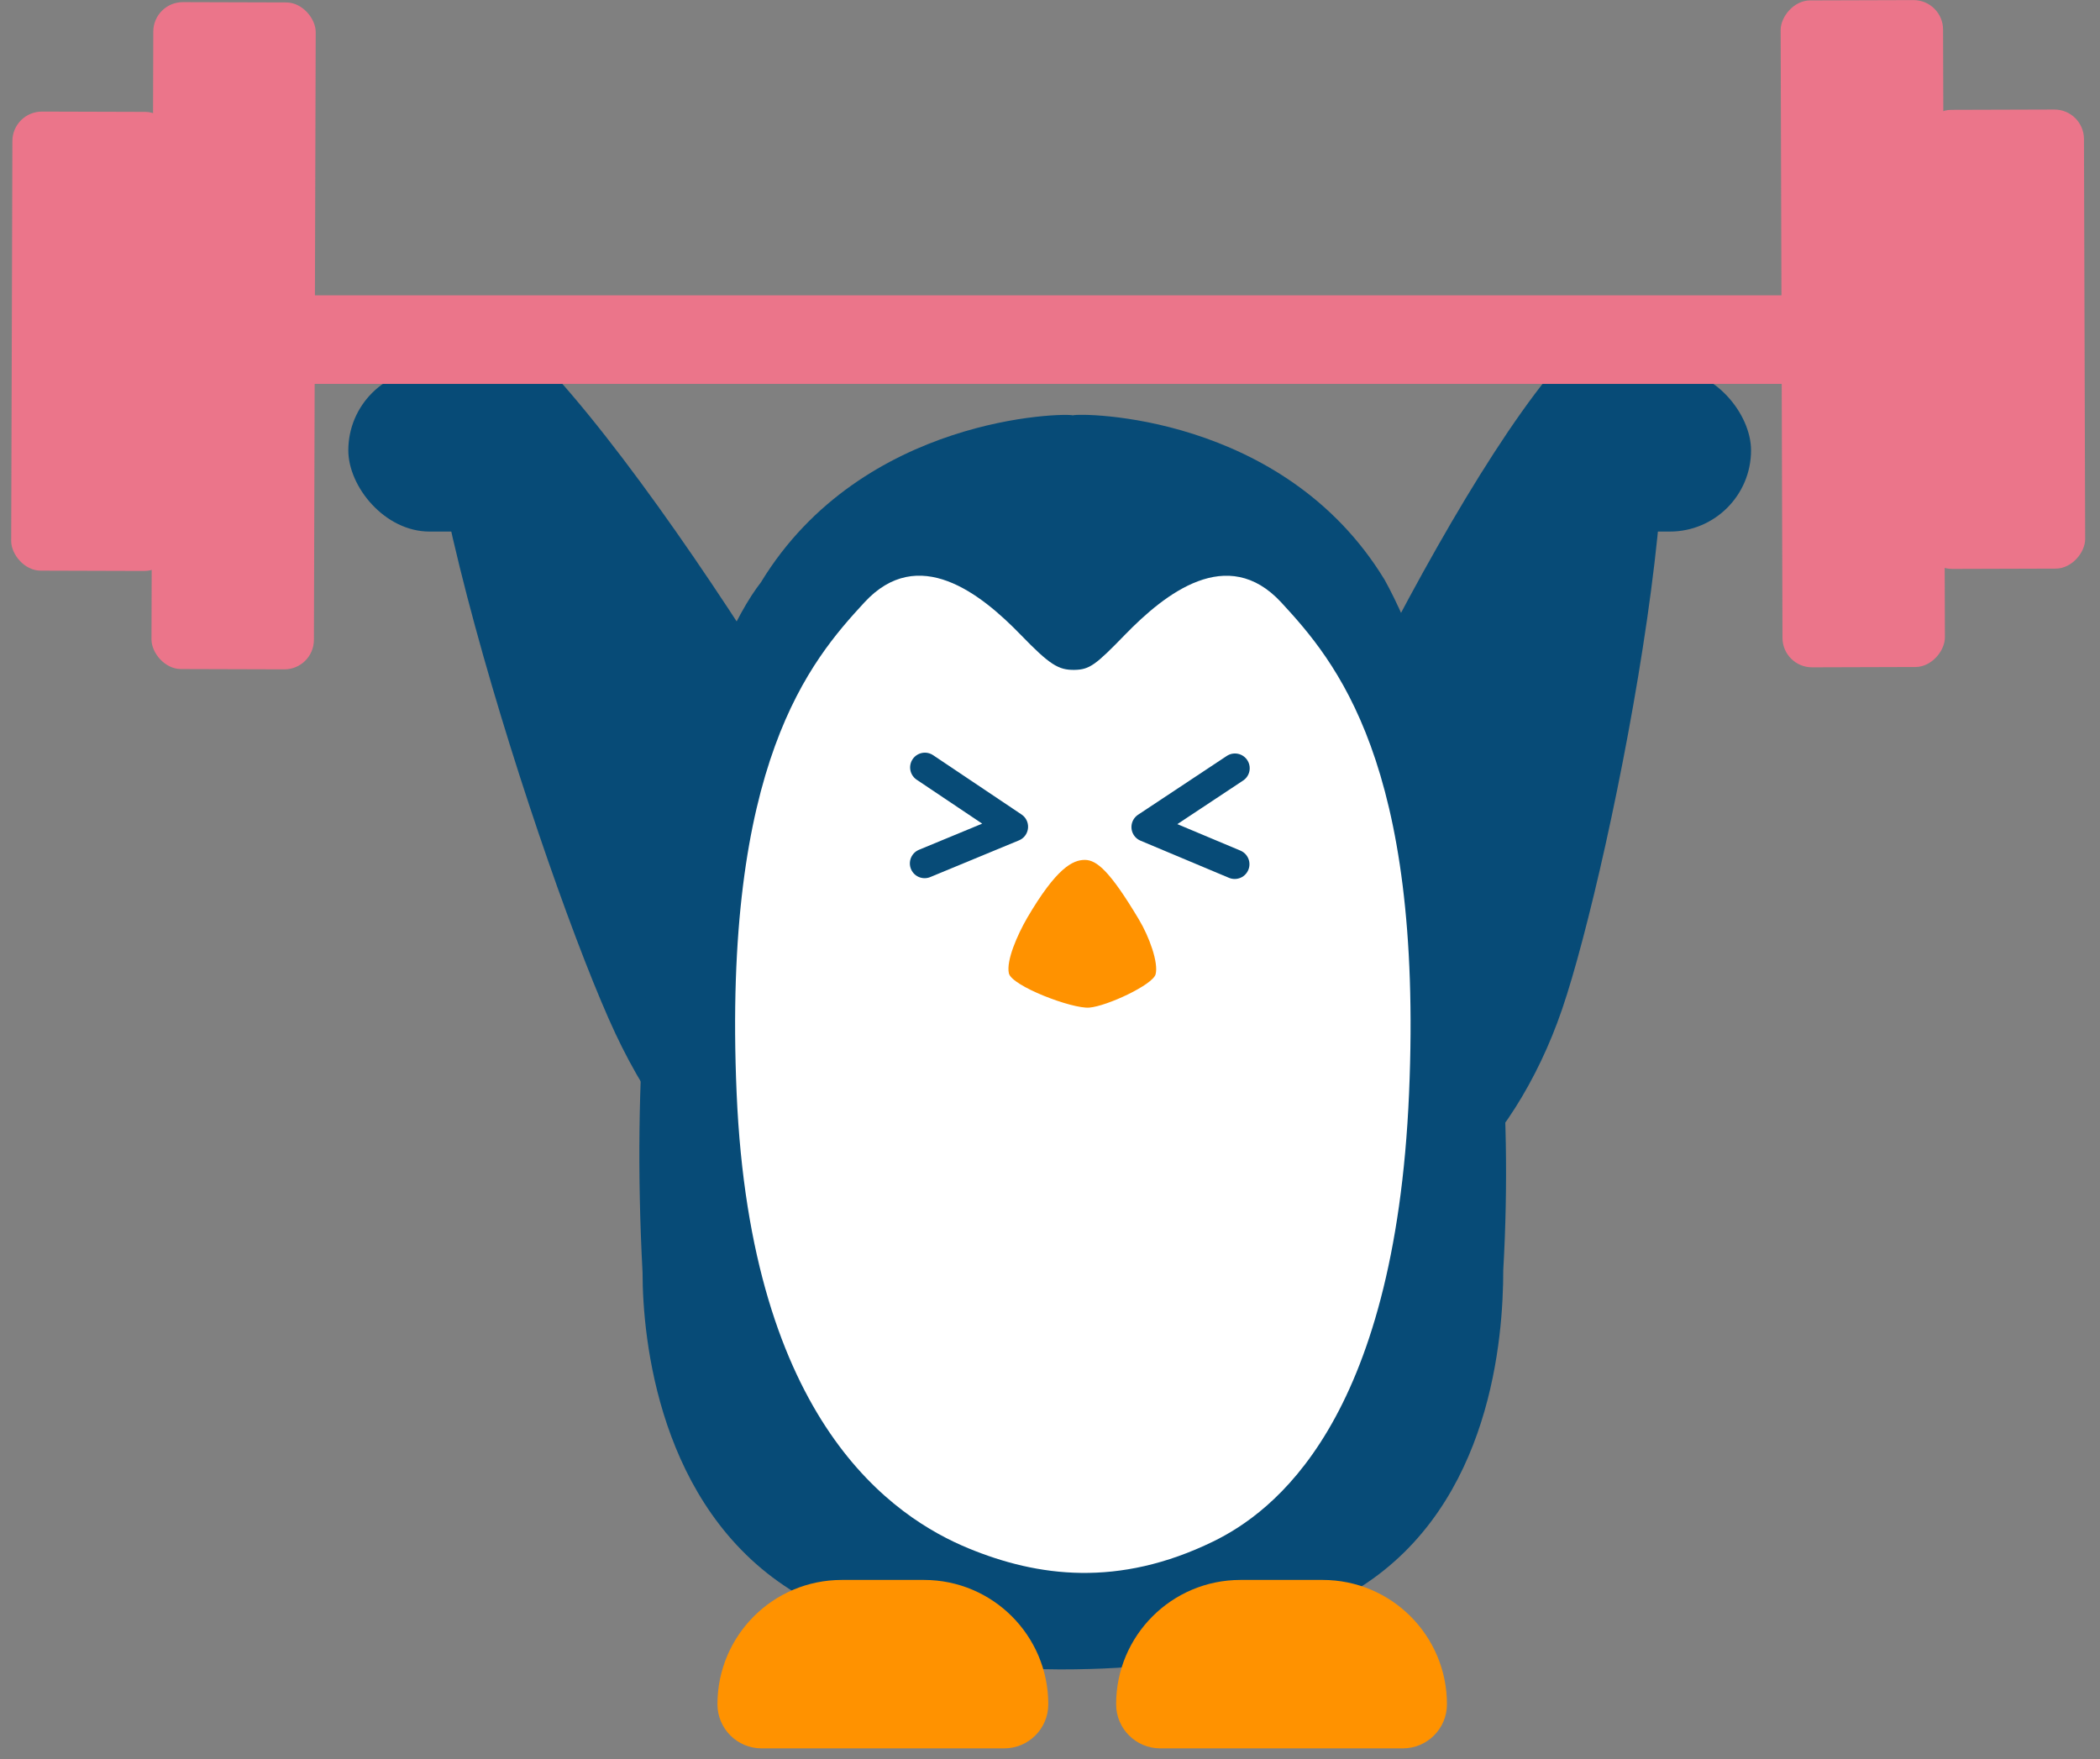 <svg width="117" height="98" viewBox="0 0 117 98" fill="none" xmlns="http://www.w3.org/2000/svg">
<rect x="0" y="0" width="117" height="98" fill="#808080" stroke="none"/>
<rect x="86.041" y="20.566" width="11.517" height="9.049" rx="4.525" fill="#074B77"/>
<rect x="19.406" y="20.566" width="11.517" height="9.049" rx="4.525" fill="#074B77"/>
<path d="M70.484 50.565C67.717 58.644 69.178 66.462 73.748 68.026C78.317 69.591 84.263 64.31 87.03 56.231C89.796 48.152 95.571 19.205 91.002 17.641C86.433 16.076 73.25 42.486 70.484 50.565Z" fill="#074B77"/>
<path d="M50.12 50.151C54.039 58.508 53.672 66.945 49.299 68.995C44.927 71.046 38.205 65.934 34.285 57.577C30.366 49.22 20.483 18.926 24.856 16.875C29.228 14.825 46.2 41.794 50.12 50.151Z" fill="#074B77"/>
<path d="M72.671 87.703C72.695 87.703 72.712 87.694 72.737 87.671C72.38 87.694 72.33 87.703 72.671 87.703Z" fill="white"/>
<path d="M76.046 87.674C76.062 87.69 76.079 87.699 76.096 87.699C76.394 87.699 76.353 87.69 76.046 87.674Z" fill="white"/>
<path d="M59.77 23.14C60.176 23.001 71.49 23.001 77.145 32.306C79.809 37.102 84.86 51.508 83.753 70.761C83.753 74.485 83.108 83.761 75.81 88.414C69.615 92.362 64.625 92.876 60.738 92.984C56.399 93.105 50.885 92.936 44.015 88.555C36.717 83.902 35.8 74.626 35.8 70.903C34.604 48.409 39.696 35.893 42.391 32.447C48.051 23.141 59.365 23.001 59.77 23.14Z" fill="#074B77"/>
<path d="M74.418 89.487C74.426 89.487 74.435 89.478 74.443 89.471C74.293 89.478 74.268 89.487 74.418 89.487Z" fill="white"/>
<path d="M71.385 33.564C68.382 30.311 64.901 33.078 62.688 35.353C61.051 37.039 60.711 37.309 59.858 37.321C58.97 37.333 58.486 37.039 56.855 35.353C54.641 33.073 51.16 30.306 48.157 33.565C45.154 36.818 40.25 42.52 41.041 60.914C41.831 79.309 49.82 84.559 53.976 86.269C57.797 87.841 62.304 88.459 67.596 85.879C70.875 84.276 77.716 79.3 78.505 60.906C79.293 42.517 74.394 36.822 71.385 33.564Z" fill="white"/>
<path d="M74.325 89.474C74.334 89.481 74.342 89.481 74.35 89.481C74.475 89.49 74.458 89.481 74.325 89.474Z" fill="white"/>
<path d="M63.443 51.21C61.85 48.546 61.107 47.908 60.441 47.908C59.774 47.908 58.867 48.342 57.229 51.138C56.677 52.092 56.055 53.519 56.208 54.223C56.353 54.927 59.73 56.216 60.689 56.137C61.673 56.058 64.224 54.867 64.383 54.282C64.554 53.643 64.034 52.19 63.443 51.21Z" fill="#FF9200"/>
<path d="M39.972 94.949C39.972 91.124 43.073 88.023 46.898 88.023H51.479C55.304 88.023 58.405 91.124 58.405 94.949C58.405 96.306 57.304 97.407 55.947 97.407H42.43C41.073 97.407 39.972 96.306 39.972 94.949Z" fill="#FF9200"/>
<path d="M62.184 94.949C62.184 91.124 65.285 88.023 69.11 88.023H73.69C77.515 88.023 80.616 91.124 80.616 94.949C80.616 96.306 79.516 97.407 78.158 97.407H64.641C63.284 97.407 62.184 96.306 62.184 94.949Z" fill="#FF9200"/>
<path d="M68.804 42.801L63.86 46.078L68.79 48.148" stroke="#074B77" stroke-width="1.645" stroke-linecap="round" stroke-linejoin="round"/>
<path d="M51.529 42.756L56.456 46.06L51.515 48.104" stroke="#074B77" stroke-width="1.645" stroke-linecap="round" stroke-linejoin="round"/>
<rect x="8.545" y="0.114" width="9.049" height="37.156" rx="1.645" transform="rotate(0.169 8.545 0.114)" fill="#EB758A"/>
<rect width="9.049" height="37.156" rx="1.645" transform="matrix(-1 0.003 0.003 1 108.252 0)" fill="#EB758A"/>
<rect x="0.695" y="6.212" width="9.049" height="25.576" rx="1.645" transform="rotate(0.169 0.695 6.212)" fill="#EB758A"/>
<rect width="9.049" height="25.576" rx="1.645" transform="matrix(-1 0.003 0.003 1 116.102 6.098)" fill="#EB758A"/>
<rect x="16.939" y="16.453" width="83.91" height="4.936" fill="#EB758A"/>
</svg>

